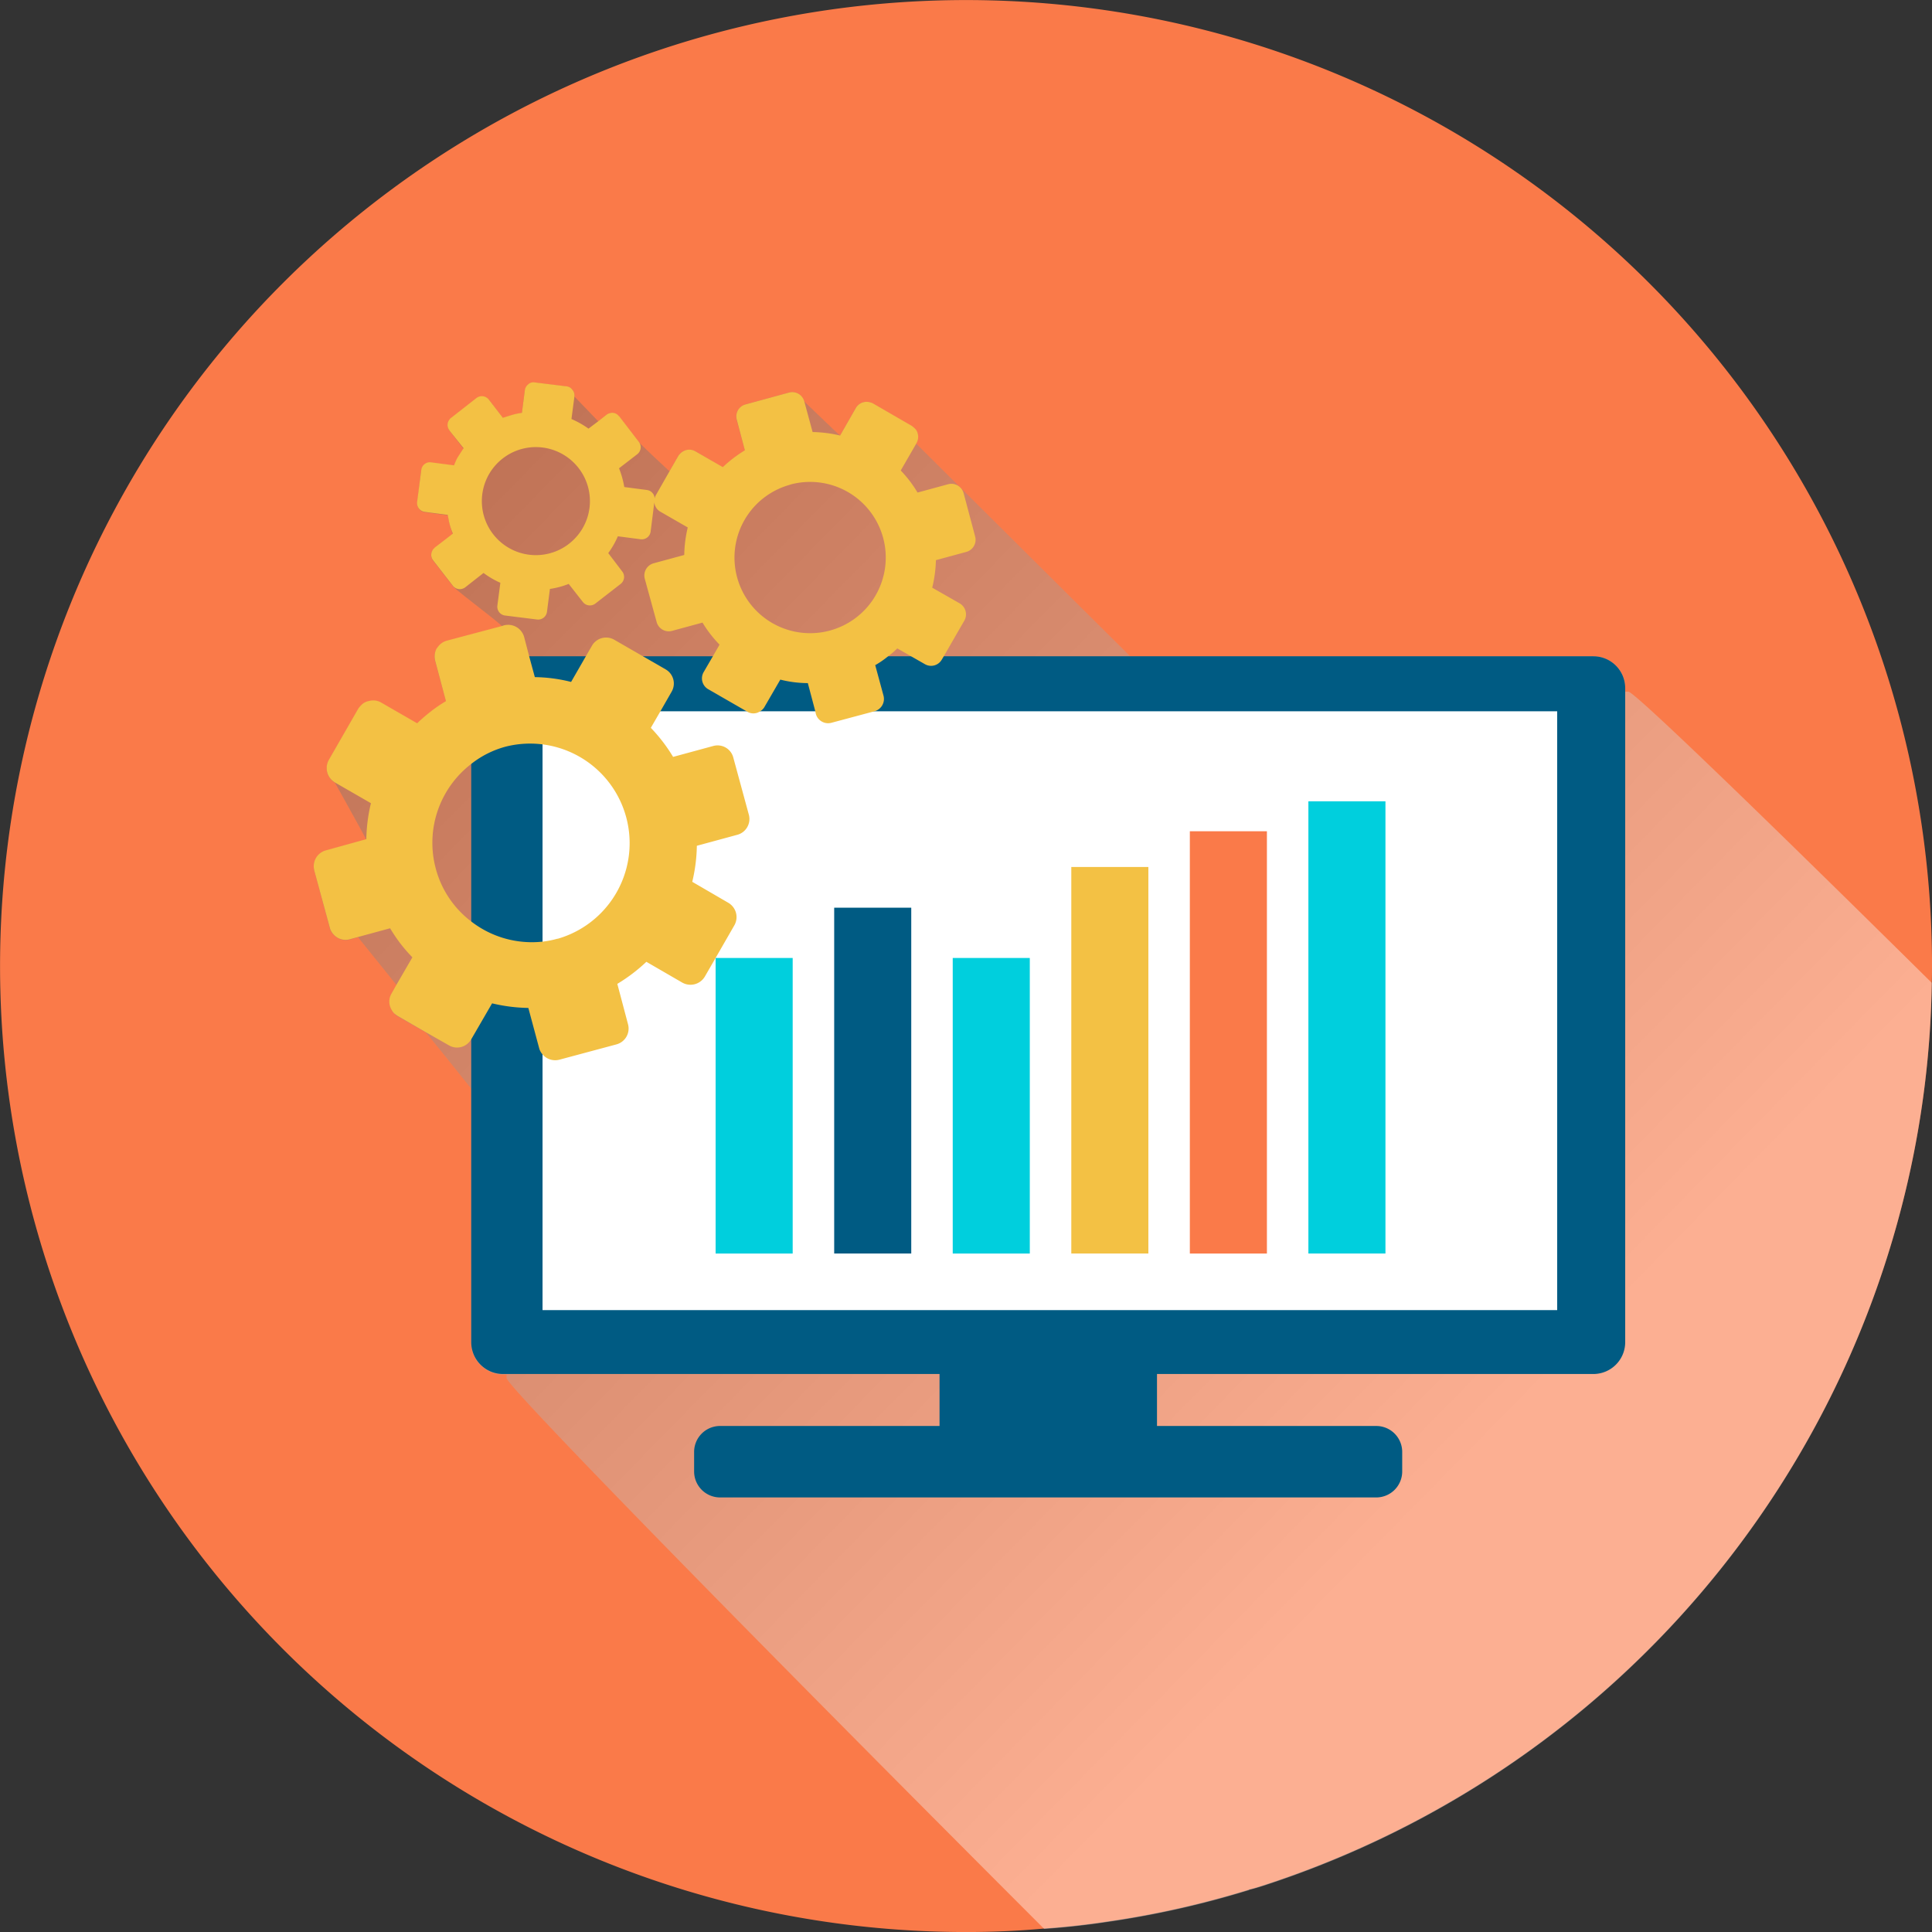 <svg xmlns="http://www.w3.org/2000/svg" xmlns:xlink="http://www.w3.org/1999/xlink" width="65.159" height="65.159" viewBox="0 0 65.159 65.159">
  <rect x="0" y="0" width="65.159" height="65.159" fill="#333333" stroke="none"/>
  <defs>
    <linearGradient id="linear-gradient" x1="0.069" y1="0.076" x2="0.754" y2="0.708" gradientUnits="objectBoundingBox">
      <stop offset="0" stop-color="#676767"/>
      <stop offset="0.963" stop-color="#fff"/>
    </linearGradient>
  </defs>
  <g id="Grupo_895803" data-name="Grupo 895803" transform="translate(-212 -4083.8)">
    <g id="Grupo_892316" data-name="Grupo 892316" transform="translate(180.97 3852.43)">
      <path id="Trazado_645126" data-name="Trazado 645126" d="M96.189,263.949c0,.191,0,.383-.007.567a32.04,32.04,0,0,1-.788,6.607A32.648,32.648,0,0,1,73.627,294.96c-.162.052-.309.1-.464.133a.056.056,0,0,1-.029.015,31.361,31.361,0,0,1-4.707,1.061c-.722.111-1.444.192-2.18.243-.869.081-1.746.118-2.637.118a32.579,32.579,0,1,1,32.58-32.579Z" transform="translate(0 0)" fill="#fa7a49"/>
      <g id="Grupo_892315" data-name="Grupo 892315" transform="translate(41.619 244.264)">
        <path id="Trazado_645127" data-name="Trazado 645127" d="M89.737,259.309h-.11v-.118a1.06,1.06,0,0,0-.471-.891,1.178,1.178,0,0,0-.383-.162,1.124,1.124,0,0,0-.221-.022H72.935l-7.219-7.174.007-.015a.423.423,0,0,0,.044-.324.474.474,0,0,0-.11-.184.4.4,0,0,0-.088-.066l-1.311-.759a.259.259,0,0,0-.1-.044.417.417,0,0,0-.479.192l-.53.928c-.015,0-1.208-1.149-1.208-1.149a.419.419,0,0,0-.516-.3l-1.466.4a.431.431,0,0,0-.3.516l.28,1.031v.007a4.05,4.05,0,0,0-.744.567l-.921-.538a.446.446,0,0,0-.42,0,.464.464,0,0,0-.162.155l-.295.516s-.958-.884-1.039-.994l-.663-.854a.3.3,0,0,0-.331-.1.249.249,0,0,0-.088.044l-.28.221-.8-.832-.007-.007a.279.279,0,0,0-.074-.236.261.261,0,0,0-.184-.1l-1.075-.133a.257.257,0,0,0-.228.074.23.23,0,0,0-.066.081.247.247,0,0,0-.037.1l-.007.007-.1.766a2.193,2.193,0,0,0-.317.066,2.306,2.306,0,0,0-.317.111v-.007l-.471-.611a.3.3,0,0,0-.427-.052l-.847.663h-.007a.322.322,0,0,0-.044.052.27.27,0,0,0-.069.178.286.286,0,0,0,.062.19v.007l.471.611c-.059.088-.118.184-.177.273s-.1.2-.147.295l-.766-.1a.293.293,0,0,0-.331.258l-.007.007-.133,1.068a.3.3,0,0,0,.265.339l.766.1c.022.1.037.214.066.317a2.272,2.272,0,0,0,.1.317l-.265.206-.346.273q-.022.011-.022.022a.154.154,0,0,0-.059.081.293.293,0,0,0,.029.317l.663.854a.224.224,0,0,0,.059.059c.3.273,1.591,1.237,1.6,1.3l-1.856.5a.562.562,0,0,0-.236.125,1.149,1.149,0,0,0-.118.147.547.547,0,0,0-.044.405l.368,1.355a4.752,4.752,0,0,0-.508.346,6.018,6.018,0,0,0-.464.4l-.007.007-1.215-.7a.542.542,0,0,0-.4-.059.467.467,0,0,0-.265.14.743.743,0,0,0-.1.118l-.994,1.731a.563.563,0,0,0,.206.759s.987,1.768,1.053,1.915v.007l-.987.265-.361.1a.553.553,0,0,0-.4.678v.007l.516,1.923a.451.451,0,0,0,.14.236.535.535,0,0,0,.545.155l.273-.074,1.3,1.613-.169.287a.564.564,0,0,0-.052.42.647.647,0,0,0,.14.25.483.483,0,0,0,.118.1l.943.538c.022,0,1.532,1.893,1.532,1.893v8.574a1.076,1.076,0,0,0,.656.987s0-.007.007,0a.964.964,0,0,0,.412.088H51.9v.111c0,.295,9.031,9.48,18.135,18.584.737-.052,1.458-.133,2.18-.243a31.369,31.369,0,0,0,4.707-1.061.056.056,0,0,0,.029-.015c.155-.037.3-.081.464-.133A32.648,32.648,0,0,0,99.18,275.735a32.04,32.04,0,0,0,.788-6.607C94.311,263.537,89.943,259.309,89.737,259.309Z" transform="translate(-45.406 -248.875)" opacity="0.4" fill="url(#linear-gradient)" style="mix-blend-mode: multiply;isolation: isolate"/>
        <g id="Grupo_892314" data-name="Grupo 892314">
          <g id="Grupo_892312" data-name="Grupo 892312" transform="translate(5.304 9.24)">
            <g id="Grupo_892310" data-name="Grupo 892310">
              <path id="Trazado_645128" data-name="Trazado 645128" d="M90.451,261.419H53.68a1.074,1.074,0,0,0-1.074,1.074v22.059a1.074,1.074,0,0,0,1.074,1.073H68.4v1.753H61a.875.875,0,0,0-.877.877v.657a.876.876,0,0,0,.877.876H83.127a.876.876,0,0,0,.877-.876v-.657a.875.875,0,0,0-.877-.877H75.734v-1.753H90.451a1.074,1.074,0,0,0,1.074-1.073V262.493A1.074,1.074,0,0,0,90.451,261.419Z" transform="translate(-52.606 -261.419)" fill="#005b83"/>
              <g id="Grupo_892304" data-name="Grupo 892304" transform="translate(2.405 1.855)">
                <rect id="Rectángulo_298995" data-name="Rectángulo 298995" width="34.22" height="20.196" fill="#fff"/>
              </g>
              <g id="Grupo_892305" data-name="Grupo 892305" transform="translate(12.241 8.479)">
                <rect id="Rectángulo_298996" data-name="Rectángulo 298996" width="2.599" height="11.663" fill="#005b83"/>
              </g>
              <g id="Grupo_892306" data-name="Grupo 892306" transform="translate(16.239 10.175)">
                <rect id="Rectángulo_298997" data-name="Rectángulo 298997" width="2.599" height="9.968" fill="#00cfdd"/>
              </g>
              <g id="Grupo_892307" data-name="Grupo 892307" transform="translate(20.238 7.106)">
                <rect id="Rectángulo_298998" data-name="Rectángulo 298998" width="2.599" height="13.036" fill="#f3c144"/>
              </g>
              <g id="Grupo_892308" data-name="Grupo 892308" transform="translate(24.236 5.901)">
                <rect id="Rectángulo_298999" data-name="Rectángulo 298999" width="2.599" height="14.242" fill="#fa7a49"/>
              </g>
              <g id="Grupo_892309" data-name="Grupo 892309" transform="translate(28.234 4.891)">
                <rect id="Rectángulo_299000" data-name="Rectángulo 299000" width="2.599" height="15.251" fill="#00cfdd"/>
              </g>
            </g>
            <g id="Grupo_892311" data-name="Grupo 892311" transform="translate(8.242 10.175)">
              <rect id="Rectángulo_299001" data-name="Rectángulo 299001" width="2.599" height="9.968" fill="#00cfdd"/>
            </g>
          </g>
          <g id="Grupo_892313" data-name="Grupo 892313">
            <path id="Trazado_645129" data-name="Trazado 645129" d="M68.949,254.079l-.39-1.466a.427.427,0,0,0-.523-.3l-1.031.28a4.051,4.051,0,0,0-.567-.744l.523-.906.007-.015a.423.423,0,0,0,.044-.324.337.337,0,0,0-.11-.184.776.776,0,0,0-.088-.074l-1.311-.759a.428.428,0,0,0-.1-.037.417.417,0,0,0-.479.192l-.53.928a4.326,4.326,0,0,0-.928-.118l-.28-1.031a.419.419,0,0,0-.516-.3l-1.466.4a.416.416,0,0,0-.295.516l.273,1.031a4.316,4.316,0,0,0-.744.567l-.921-.53a.408.408,0,0,0-.42,0,.464.464,0,0,0-.162.155l-.295.516-.457.8a.326.326,0,0,0-.044.118.3.3,0,0,0-.258-.287l-.766-.1a3.246,3.246,0,0,0-.177-.633l.611-.471a.3.3,0,0,0,.052-.427l-.656-.854h-.007a.282.282,0,0,0-.331-.1.249.249,0,0,0-.088.044l-.28.221-.331.25a3.122,3.122,0,0,0-.575-.324l.1-.759v-.007a.291.291,0,0,0-.081-.236.261.261,0,0,0-.184-.1l-1.075-.133a.257.257,0,0,0-.228.074.23.23,0,0,0-.066.081.247.247,0,0,0-.037.1l-.1.773h-.007a2.193,2.193,0,0,0-.317.066c-.1.03-.214.066-.317.1l-.471-.611a.3.3,0,0,0-.427-.052l-.847.663a.173.173,0,0,0-.052.052.289.289,0,0,0-.007.368v.007l.479.6a.007.007,0,0,1-.007.007c-.059.088-.118.184-.177.273s-.1.2-.14.295h-.007l-.766-.1a.293.293,0,0,0-.331.258l-.14,1.075a.3.3,0,0,0,.265.339l.766.1c.022.1.037.214.066.317a2.3,2.3,0,0,0,.11.317H51.33l-.265.206-.346.265v.007q-.022.011-.022.022a.154.154,0,0,0-.059.081.293.293,0,0,0,.029.317l.663.854a.224.224,0,0,0,.059.059.3.3,0,0,0,.368-.007l.611-.479a2.927,2.927,0,0,0,.567.331l-.1.766a.3.3,0,0,0,.265.339l1.068.133a.3.3,0,0,0,.339-.258l.1-.773a2.78,2.78,0,0,0,.633-.169l.479.611a.3.3,0,0,0,.42.052l.854-.663a.3.3,0,0,0,.052-.42l-.471-.619a2.893,2.893,0,0,0,.324-.567l.766.1a.3.3,0,0,0,.339-.258l.125-.987a.405.405,0,0,0,.206.317l.921.53a4.327,4.327,0,0,0-.118.928l-1.031.28a.427.427,0,0,0-.3.523l.4,1.458a.423.423,0,0,0,.516.3l1.031-.28a4.086,4.086,0,0,0,.575.744l-.221.383-.317.545a.422.422,0,0,0,.155.575l1.282.737.037.022a.4.4,0,0,0,.442-.022.38.38,0,0,0,.133-.133l.538-.928a3.86,3.86,0,0,0,.928.118l.25.943.022.1a.429.429,0,0,0,.523.295l1.458-.39a.43.43,0,0,0,.3-.523l-.28-1.031a3.036,3.036,0,0,0,.435-.3,2.667,2.667,0,0,0,.309-.265l.464.265.464.265a.416.416,0,0,0,.575-.155l.066-.111.692-1.2a.429.429,0,0,0-.155-.582l-.928-.53a4.332,4.332,0,0,0,.125-.928l1.031-.28A.424.424,0,0,0,68.949,254.079Zm-13.7.243a1.822,1.822,0,1,1,.324-2.556A1.818,1.818,0,0,1,55.248,254.322Zm7.469-2a2.551,2.551,0,1,1-1.8,3.123A2.548,2.548,0,0,1,62.717,252.326Z" transform="translate(-46.649 -248.875)" fill="#f3c144"/>
            <path id="Trazado_645130" data-name="Trazado 645130" d="M60.074,266.389l-.523-1.923a.548.548,0,0,0-.678-.4l-1.355.368a5.484,5.484,0,0,0-.751-.98l.324-.56.376-.656a.55.55,0,0,0-.206-.759l-.766-.442-.958-.552a.55.55,0,0,0-.759.206l-.2.346-.5.869a5.2,5.2,0,0,0-1.223-.162l-.192-.707-.169-.648a.561.561,0,0,0-.685-.39l-.066.022-1.856.493a.576.576,0,0,0-.236.133,1.145,1.145,0,0,0-.118.147.589.589,0,0,0-.037.405l.361,1.355a4.744,4.744,0,0,0-.508.346,5.991,5.991,0,0,0-.464.4l-1.215-.7a.528.528,0,0,0-.405-.052.468.468,0,0,0-.265.14.745.745,0,0,0-.1.118l-.994,1.731a.563.563,0,0,0,.206.759l1.215.7a5.548,5.548,0,0,0-.155,1.215h-.007l-.987.273-.361.1a.553.553,0,0,0-.4.678v.007l.523,1.923a.5.5,0,0,0,.133.236.535.535,0,0,0,.545.155l.273-.074,1.083-.295a5.162,5.162,0,0,0,.751.98l-.538.928-.162.287a.535.535,0,0,0-.059.42.647.647,0,0,0,.14.25c.037.029.074.059.118.088l.943.545.788.449a.545.545,0,0,0,.751-.2.007.007,0,0,0,.007-.007l.7-1.208a5.617,5.617,0,0,0,1.223.155L53,274.256a.508.508,0,0,0,.11.206.56.56,0,0,0,.575.184l1.923-.516a.553.553,0,0,0,.39-.678l-.361-1.363a5.719,5.719,0,0,0,.98-.744l1.208.7a.563.563,0,0,0,.766-.206l.361-.626.633-1.1a.559.559,0,0,0-.206-.759l-1.215-.707a5.547,5.547,0,0,0,.155-1.215l1.355-.368A.552.552,0,0,0,60.074,266.389Zm-6.453,4.176a3.089,3.089,0,0,1-.508.1,3.341,3.341,0,0,1-2.4-.678,3.3,3.3,0,0,1-1.2-1.79,3.354,3.354,0,0,1,1.2-3.528,3.206,3.206,0,0,1,1.164-.582,3.357,3.357,0,0,1,1.746,6.482Z" transform="translate(-45.406 -251.801)" fill="#f3c144"/>
          </g>
        </g>
      </g>
    </g>
  </g>
</svg>
